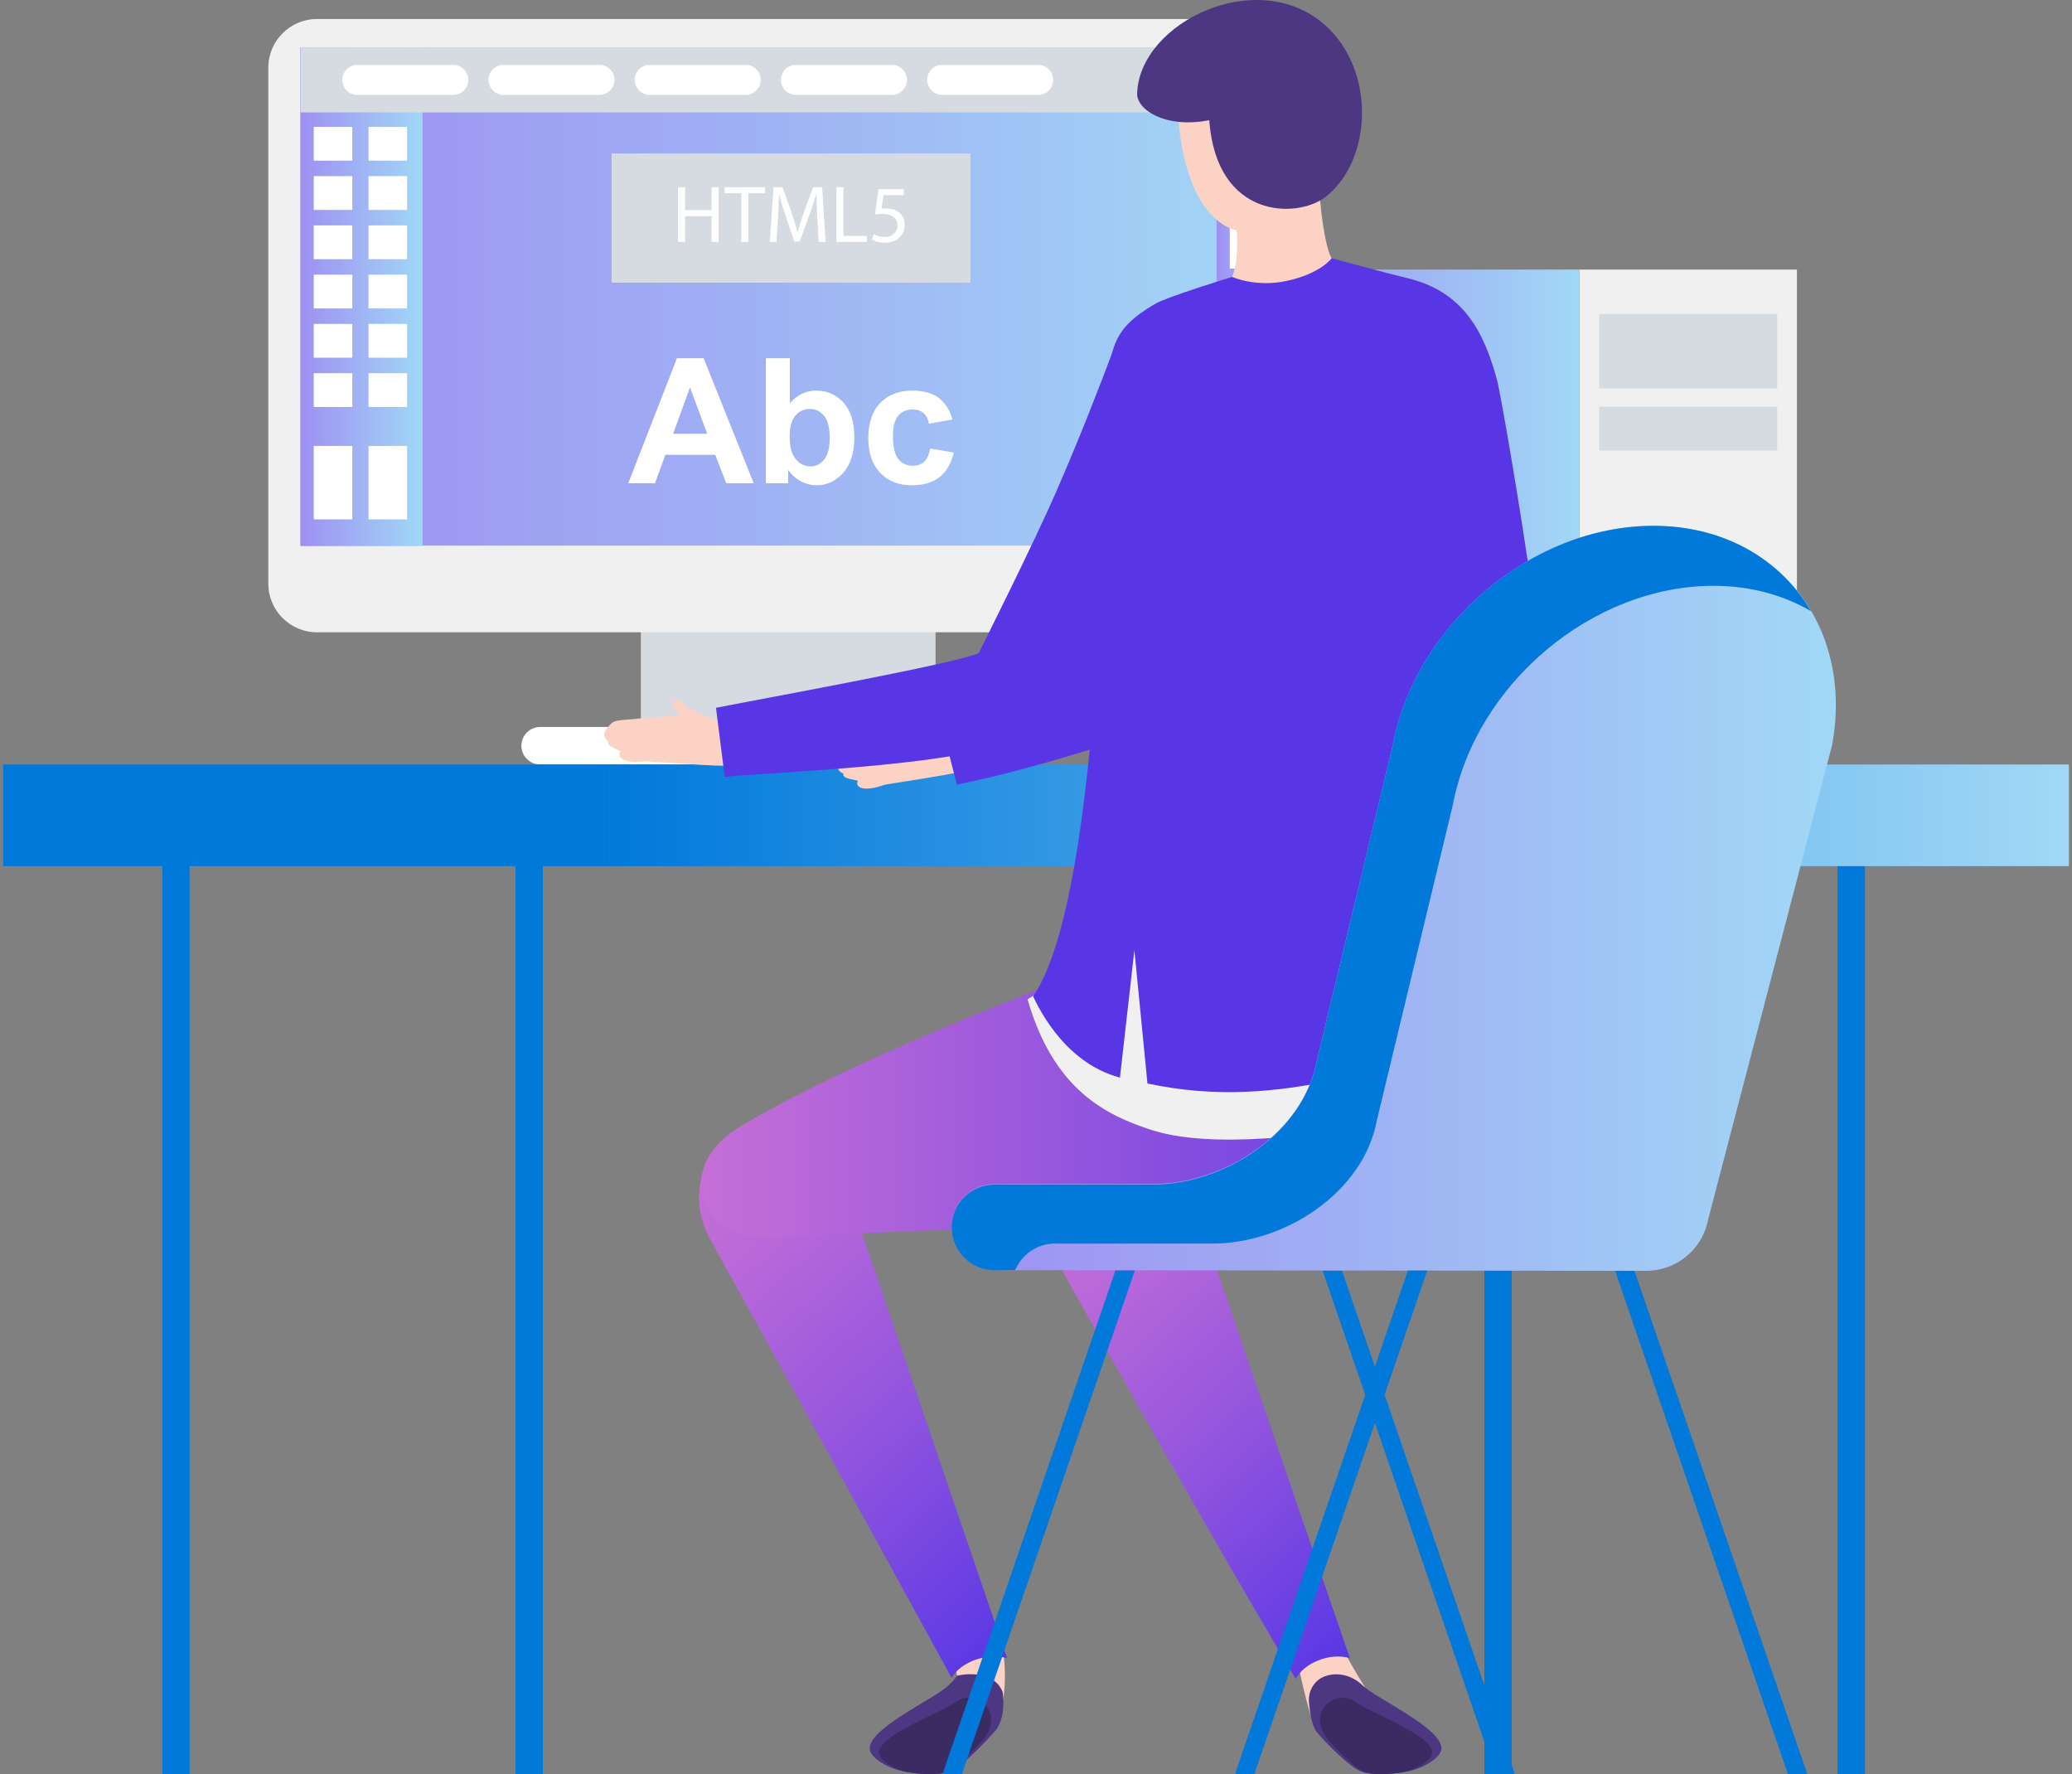 <svg width="563" height="482" viewBox="0 0 563 482" fill="none" xmlns="http://www.w3.org/2000/svg">
<rect x="0" y="0" width="563" height="482" fill="#808080" stroke="none"/>
<path d="M254.209 166.106H174.13V202.714H254.209V166.106Z" fill="#D5DBE0"/>
<path fill-rule="evenodd" clip-rule="evenodd" d="M343.761 5.17H86.086C78.836 5.17 72.906 11.107 72.906 18.355V158.58C72.906 165.831 78.839 171.764 86.086 171.764H343.761C351.015 171.764 356.945 165.827 356.945 158.58V18.355C356.948 11.104 351.015 5.17 343.761 5.17Z" fill="#F0F0F0"/>
<path d="M348.198 12.86H81.655V148.219H348.198V12.86Z" fill="url(#paint0_linear)"/>
<path fill-rule="evenodd" clip-rule="evenodd" d="M276.825 197.488H146.769C143.965 197.488 141.671 199.782 141.671 202.586C141.671 205.389 143.965 207.683 146.769 207.683H276.825C279.628 207.683 281.922 205.389 281.922 202.586C281.922 199.782 279.628 197.488 276.825 197.488Z" fill="white"/>
<path d="M114.816 12.86H81.655V148.337H114.816V12.86Z" fill="url(#paint1_linear)"/>
<path d="M348.198 12.86H330.564V148.337H348.198V12.86Z" fill="url(#paint2_linear)"/>
<path d="M95.727 34.467H85.247V43.646H95.727V34.467Z" fill="white"/>
<path d="M110.616 34.467H100.139V43.646H110.616V34.467Z" fill="white"/>
<path d="M95.727 47.85H85.247V57.029H95.727V47.85Z" fill="white"/>
<path d="M110.616 47.85H100.139V57.029H110.616V47.85Z" fill="white"/>
<path d="M95.727 61.233H85.247V70.412H95.727V61.233Z" fill="white"/>
<path d="M110.616 61.233H100.139V70.412H110.616V61.233Z" fill="white"/>
<path d="M95.727 74.618H85.247V83.798H95.727V74.618Z" fill="white"/>
<path d="M110.616 74.618H100.139V83.798H110.616V74.618Z" fill="white"/>
<path d="M95.727 87.995H85.247V97.174H95.727V87.995Z" fill="white"/>
<path d="M110.616 87.995H100.139V97.174H110.616V87.995Z" fill="white"/>
<path d="M95.727 101.381H85.247V110.56H95.727V101.381Z" fill="white"/>
<path d="M110.616 101.381H100.139V110.56H110.616V101.381Z" fill="white"/>
<path d="M95.727 121.142H85.247V141.093H95.727V121.142Z" fill="white"/>
<path d="M110.616 121.142H100.139V141.093H110.616V121.142Z" fill="white"/>
<path d="M344.623 128.838H334.146V141.09H344.623V128.838Z" fill="white"/>
<path d="M344.623 106.129H334.146V118.381H344.623V106.129Z" fill="white"/>
<path d="M344.623 83.423H334.146V95.674H344.623V83.423Z" fill="white"/>
<path d="M344.623 60.713H334.146V72.965H344.623V60.713Z" fill="white"/>
<path d="M344.623 38.004H334.146V50.256H344.623V38.004Z" fill="white"/>
<path d="M348.198 12.86H81.655V30.539H348.198V12.86Z" fill="#D5DBE0"/>
<path d="M123.165 25.775H97.079C94.83 25.775 93.007 23.948 93.007 21.699C93.007 19.45 94.83 17.624 97.079 17.624H123.165C125.414 17.624 127.241 19.45 127.241 21.699C127.241 23.948 125.414 25.775 123.165 25.775Z" fill="white"/>
<path d="M162.897 25.775H136.811C134.562 25.775 132.735 23.948 132.735 21.699C132.735 19.45 134.562 17.624 136.811 17.624H162.897C165.146 17.624 166.969 19.45 166.969 21.699C166.972 23.948 165.146 25.775 162.897 25.775Z" fill="white"/>
<path d="M202.629 25.775H176.545C174.293 25.775 172.467 23.948 172.467 21.699C172.467 19.45 174.293 17.624 176.545 17.624H202.629C204.881 17.624 206.704 19.45 206.704 21.699C206.704 23.948 204.881 25.775 202.629 25.775Z" fill="white"/>
<path d="M242.36 25.775H216.274C214.022 25.775 212.199 23.948 212.199 21.699C212.199 19.45 214.022 17.624 216.274 17.624H242.36C244.61 17.624 246.436 19.45 246.436 21.699C246.439 23.948 244.61 25.775 242.36 25.775Z" fill="white"/>
<path d="M282.092 25.775H256.003C253.754 25.775 251.931 23.948 251.931 21.699C251.931 19.45 253.754 17.624 256.003 17.624H282.092C284.341 17.624 286.164 19.45 286.164 21.699C286.168 23.948 284.345 25.775 282.092 25.775Z" fill="white"/>
<path d="M204.792 131.28H197.33L194.363 123.565H180.788L177.984 131.28H170.708L183.941 97.312H191.191L204.792 131.28ZM192.165 117.842L187.484 105.238L182.896 117.842H192.165Z" fill="white"/>
<path d="M208.104 131.279V97.312H214.615V109.544C216.62 107.26 219.001 106.116 221.753 106.116C224.752 106.116 227.228 107.202 229.186 109.374C231.15 111.543 232.13 114.658 232.13 118.723C232.13 122.924 231.131 126.156 229.128 128.428C227.126 130.7 224.697 131.834 221.843 131.834C220.439 131.834 219.052 131.485 217.684 130.78C216.316 130.075 215.137 129.037 214.147 127.662V131.276H208.104V131.279ZM214.567 118.445C214.567 120.992 214.967 122.876 215.771 124.096C216.902 125.827 218.395 126.695 220.266 126.695C221.698 126.695 222.926 126.083 223.938 124.853C224.944 123.625 225.453 121.69 225.453 119.047C225.453 116.237 224.947 114.209 223.925 112.966C222.906 111.723 221.596 111.101 220.007 111.101C218.45 111.101 217.149 111.707 216.114 112.921C215.086 114.132 214.567 115.974 214.567 118.445Z" fill="white"/>
<path d="M258.819 113.95L252.402 115.106C252.187 113.828 251.694 112.86 250.931 112.213C250.169 111.563 249.172 111.239 247.952 111.239C246.331 111.239 245.036 111.8 244.072 112.918C243.107 114.036 242.627 115.91 242.627 118.534C242.627 121.453 243.114 123.516 244.097 124.721C245.078 125.926 246.395 126.528 248.045 126.528C249.281 126.528 250.291 126.179 251.079 125.474C251.867 124.769 252.424 123.561 252.748 121.847L259.143 122.937C258.477 125.871 257.208 128.088 255.321 129.585C253.437 131.084 250.912 131.834 247.747 131.834C244.149 131.834 241.278 130.7 239.138 128.428C236.998 126.156 235.931 123.017 235.931 119.002C235.931 114.936 237.001 111.774 239.147 109.512C241.294 107.25 244.2 106.116 247.862 106.116C250.858 106.116 253.241 106.76 255.007 108.051C256.775 109.342 258.047 111.31 258.819 113.95Z" fill="white"/>
<path d="M263.686 41.698H166.168V76.794H263.686V41.698Z" fill="#D5DBE0"/>
<path d="M186.145 50.855V57.071H193.328V50.855H195.266V65.715H193.328V58.746H186.145V65.715H184.222V50.855H186.145Z" fill="white"/>
<path d="M201.418 52.489H196.9V50.855H207.899V52.489H203.363V65.715H201.421V52.489H201.418Z" fill="white"/>
<path d="M222.07 59.191C221.958 57.122 221.827 54.626 221.852 52.777H221.785C221.279 54.517 220.66 56.369 219.914 58.419L217.29 65.625H215.835L213.432 58.551C212.724 56.459 212.132 54.539 211.712 52.777H211.667C211.622 54.626 211.513 57.119 211.382 59.345L210.985 65.715H209.155L210.19 50.855H212.638L215.175 58.041C215.79 59.871 216.3 61.502 216.675 63.046H216.742C217.114 61.55 217.645 59.916 218.305 58.041L220.949 50.855H223.397L224.322 65.715H222.451L222.07 59.191Z" fill="white"/>
<path d="M227.27 50.855H229.186V64.103H235.536V65.715H227.27V50.855Z" fill="white"/>
<path d="M245.542 53.018H240.073L239.522 56.699C239.855 56.651 240.159 56.612 240.691 56.612C241.793 56.612 242.895 56.853 243.777 57.381C244.904 58.019 245.827 59.256 245.827 61.059C245.827 63.86 243.603 65.952 240.492 65.952C238.929 65.952 237.606 65.513 236.923 65.071L237.407 63.597C238.003 63.949 239.172 64.388 240.473 64.388C242.3 64.388 243.866 63.2 243.866 61.281C243.844 59.429 242.607 58.105 239.743 58.105C238.929 58.105 238.291 58.192 237.76 58.263L238.686 51.387H245.545V53.018H245.542Z" fill="white"/>
<path d="M51.523 235.016H44.08V481.999H51.523V235.016Z" fill="#0079DB"/>
<path d="M147.493 235.016H140.047V481.999H147.493V235.016Z" fill="#0079DB"/>
<path d="M410.771 235.016H403.329V481.999H410.771V235.016Z" fill="#0079DB"/>
<path d="M506.735 235.016H499.289V481.999H506.735V235.016Z" fill="#0079DB"/>
<path d="M163.968 207.683H0.84V235.298H163.968V207.683Z" fill="#0079DB"/>
<path d="M562.16 207.683H163.968V235.298H562.16V207.683Z" fill="url(#paint3_linear)"/>
<path d="M488.258 73.234H429.162V205.876H488.258V73.234Z" fill="#F0F0F0"/>
<path d="M482.891 85.284H434.528V105.494H482.891V85.284Z" fill="#D5DBE0"/>
<path d="M482.891 110.467H434.528V122.385H482.891V110.467Z" fill="#D5DBE0"/>
<path d="M429.162 73.234H338.526V205.876H429.162V73.234Z" fill="url(#paint4_linear)"/>
<path d="M458.708 184C465.232 184 470.521 178.711 470.521 172.187C470.521 165.663 465.232 160.374 458.708 160.374C452.184 160.374 446.895 165.663 446.895 172.187C446.895 178.711 452.184 184 458.708 184Z" fill="url(#paint5_linear)"/>
<path d="M258.941 450.309C260.405 455.025 260.248 458.409 260.248 458.409C264.423 462.622 272.263 462.772 272.427 462.42C272.427 462.42 273.641 456.996 272.702 449.585C271.943 449.649 264.346 445.324 258.941 450.309Z" fill="#FCD2C5"/>
<path d="M193.143 337.028C229.068 401.799 258.586 455.839 258.586 455.839C260.851 451.671 267.98 448.832 273.641 450.453C273.641 450.453 252.796 389.579 231.785 327.904C217.925 287.24 178.494 310.609 193.143 337.028Z" fill="url(#paint6_linear)"/>
<path d="M260.037 455.224C260.037 455.224 259.672 455.99 257.714 457.87C253.947 461.494 236.911 469.068 236.325 474.707C236.027 477.555 241.749 480.734 246.613 481.438C251.476 482.14 255.782 482.31 258.56 481.044C262.014 479.462 268.922 471.926 270.28 470.388C273.641 466.582 272.427 459.597 272.427 459.597C269.591 452.856 260.037 455.224 260.037 455.224Z" fill="#4D3782"/>
<path d="M260.037 462.157C255.139 465.573 239.337 471.125 238.844 475.87C238.594 478.267 243.412 480.945 247.507 481.538C251.602 482.134 255.232 482.275 257.567 481.205C260.476 479.872 266.429 473.634 267.438 472.23C272.978 464.56 264.798 458.841 260.037 462.157Z" fill="#3A2B62"/>
<path d="M352.688 451.655C354.008 458.921 356.129 466.021 356.129 466.021C356.292 466.377 366.747 462.622 370.921 458.409C370.921 458.409 367.717 453.455 365.401 448.851C359.996 443.869 353.444 451.719 352.688 451.655Z" fill="#FCD2C5"/>
<path d="M289.491 346.64C325.416 411.411 352.053 456.067 352.053 456.067C354.325 451.898 361.121 448.832 366.785 450.453C366.785 450.453 349.141 399.191 328.13 337.515C314.27 296.851 274.839 320.221 289.491 346.64Z" fill="url(#paint7_linear)"/>
<path d="M370.252 457.874L370.146 457.771C367.423 455.154 363.424 454.077 359.9 455.426C359.852 455.445 359.804 455.464 359.759 455.484C357.029 456.579 355.44 459.434 355.668 462.362C355.866 464.935 356.376 468.629 357.689 470.391C358.916 472.038 365.955 479.465 369.409 481.048C372.184 482.316 376.493 482.143 381.356 481.442C386.22 480.737 391.945 477.559 391.644 474.71C391.055 469.071 374.02 461.494 370.252 457.874Z" fill="#4D3782"/>
<path d="M367.929 462.157C363.168 458.841 354.988 464.56 360.528 472.234C361.537 473.637 367.49 479.875 370.399 481.208C372.735 482.278 376.362 482.134 380.459 481.541C384.554 480.948 389.373 478.27 389.123 475.873C388.629 471.125 372.831 465.576 367.929 462.157Z" fill="#3A2B62"/>
<path d="M246.99 195.842C245.722 195.233 244.517 194.204 243.928 196.008C243.447 197.133 247.83 200.215 249.041 200.311C252.014 199.664 251.627 197.927 254.497 197.722C251.976 197.536 249.355 196.793 246.99 195.842Z" fill="#FCD2C5"/>
<path d="M256.676 197.52C253.805 197.725 250.768 198.196 247.798 198.844C244.274 199.577 236.597 202.099 236.059 202.275C234.524 202.877 230.494 203.883 229.472 204.684C228.821 205.194 227.629 207.318 227.652 208.34C227.681 209.695 229.116 210.121 229.116 210.121C228.805 211.851 233.224 211.784 233.054 212.188C232.365 213.851 234.425 215.302 240.391 213.184C240.75 213.059 256.429 210.756 261.379 209.606C260.918 206.501 256.84 197.524 256.676 197.52Z" fill="#FCD2C5"/>
<path d="M339.481 161.71C338.389 161.72 337.399 161.88 336.607 162.149C322.113 167.118 271.667 194.823 255.744 197.594C257.711 202.474 259.018 206.668 259.396 209.993C285.495 204.909 349.048 184.913 350.035 174.334C350.938 164.645 344.29 161.678 339.481 161.71Z" fill="#FCD2C5"/>
<path d="M370.822 86.425C362.373 97.802 345.552 140.321 333.605 159.134C318.953 182.209 340.282 184.189 346.975 178.64C364.603 164.007 406.01 115.491 399.372 105.568C396.491 101.268 372.353 84.365 370.822 86.425Z" fill="#FCD2C5"/>
<path d="M368.131 78.354C362.649 91.762 357.43 104.117 350.65 118.579C343.826 133.131 336.771 148.174 330.898 157.42C329.895 159.003 329.008 160.567 328.264 162.088C322.225 164.764 314.228 168.65 305.786 172.745C287.357 181.693 264.423 192.833 255.193 194.438L260.002 213.139C282.98 208.664 335.608 192.631 349.189 180.959C363.543 168.98 404.911 123.042 400.567 107.401C393.349 81.411 368.566 77.287 368.131 78.354Z" fill="#5836E5"/>
<path d="M374.744 239.585C354.03 240.597 245.302 279.502 201.136 306.021C182.352 317.302 190.16 337.429 210.825 336.173C270.6 332.553 349.728 334.776 384.89 309.593C440.796 269.554 385.804 239.043 374.744 239.585Z" fill="url(#paint8_linear)"/>
<path d="M408.061 237.662C384.122 240.687 360.32 244.048 336.149 244.573C321.19 244.9 306.981 243.311 293.698 239.62C293.765 262.012 289.212 265.427 279.2 271.467C286.284 296.063 300.451 302.907 312.735 306.921C345.082 317.488 426 293.273 428.297 293.103C428.195 275.308 426.586 255.287 424.254 235.295C418.999 236.269 413.585 236.964 408.061 237.662Z" fill="#F0F0F0"/>
<path d="M358.519 41.314C356.85 42.554 339.51 52.239 334.554 51.502C334.599 52.88 337.975 67.4 334.791 75.221C336.194 82.487 356.337 82.478 361.848 70.152C359.528 66.65 357.555 48.016 358.519 41.314Z" fill="#FCD2C5"/>
<path d="M340.228 17.259C331.097 16.66 322.273 18.803 320.277 27.428C319.559 30.52 320.966 58.371 335.845 62.552C342.137 64.318 354.184 53.537 354.661 46.209C354.661 46.209 355.315 36.226 355.318 36.127C355.956 26.419 350.035 17.899 340.228 17.259Z" fill="#FCD2C5"/>
<path d="M382.292 75.531C377.143 74.311 361.848 70.152 361.848 70.152C361.848 70.152 358.849 74.343 349.538 76.332C341.176 78.117 334.788 75.221 334.788 75.221C334.788 75.221 317.131 80.642 313.924 82.513C301.483 89.782 301.422 95.021 300.615 112.117C300.233 120.085 300.064 242.526 280.715 270.682C281.359 271.81 288.337 288.521 304.312 292.747L308.23 258.11L311.784 294.343C349.218 302.375 377.896 287.57 407.971 282.969L410.855 237.515L419.506 281.338C422.408 280.976 425.045 280.694 427.339 280.521C426.939 211.095 407.725 106.782 406.876 103.63C403.3 90.244 397.748 79.197 382.292 75.531Z" fill="#5836E5"/>
<path d="M182.836 190.856C182.115 191.846 185.697 195.832 186.853 196.197C189.894 196.239 189.904 194.457 192.755 194.909C190.336 194.16 187.949 192.843 185.86 191.385C184.764 190.504 183.819 189.235 182.836 190.856Z" fill="#FCD2C5"/>
<path d="M185.969 194.49C182.371 194.413 174.32 195.137 173.753 195.191C172.125 195.432 167.97 195.508 166.794 196.06C166.047 196.409 164.407 198.209 164.195 199.209C163.92 200.532 165.221 201.272 165.221 201.272C164.532 202.89 168.851 203.816 168.597 204.172C167.55 205.636 169.232 207.513 175.521 206.793C175.896 206.748 191.691 208.039 196.776 208.033C197.026 204.906 195.075 195.243 194.914 195.201C192.073 194.752 189.013 194.528 185.969 194.49Z" fill="#FCD2C5"/>
<path d="M277.175 176.721C276.085 176.759 275.095 176.948 274.307 177.24C259.96 182.616 208.06 192.385 192.22 195.605C194.321 200.43 195.754 204.582 196.218 207.898C222.163 202.073 287.389 199.645 288.074 189.04C288.709 179.329 281.98 176.554 277.175 176.721Z" fill="#FCD2C5"/>
<path d="M306.369 100.576C298.247 112.187 282.641 155.165 271.228 174.311C257.233 197.793 278.613 199.17 285.149 193.432C302.351 178.303 342.361 128.633 335.447 118.906C332.449 114.686 307.842 98.471 306.369 100.576Z" fill="#FCD2C5"/>
<path d="M303.45 92.583C298.35 106.142 293.483 118.64 287.114 133.288C280.706 148.026 266.673 175.872 265.968 177.409C260.009 180.258 203.725 190.417 194.543 192.288L196.917 211.025C219.652 209.045 274.173 207.741 287.421 195.688C301.426 183.308 346.549 133.051 340.895 117.833C335.272 102.688 303.854 91.506 303.45 92.583Z" fill="#5836E5"/>
<path d="M308.98 25.4C308.839 29.687 316.436 35.005 328.569 32.65C330.571 59.717 352.537 59.323 360.051 53.585C372.773 43.874 374.042 19.3 360.079 6.846C341.817 -9.443 309.611 5.991 308.98 25.4Z" fill="#4D3782"/>
<path d="M438.822 345.16L485.829 481.999H491.093L444.089 345.16H438.822Z" fill="#0079DB"/>
<path d="M359.361 345.16L406.366 481.999H411.633L364.625 345.16H359.361Z" fill="#0079DB"/>
<path d="M449.279 142.846C416.314 142.846 384.589 169.569 378.412 202.531L357.782 288.223C354.152 307.597 332.919 321.637 313.215 321.637H270.296C263.83 321.637 258.589 326.878 258.589 333.344C258.589 339.806 263.821 345.045 270.283 345.054L447.28 345.237C455.498 345.247 462.566 339.419 464.12 331.345L497.786 202.531C503.957 169.569 482.241 142.846 449.279 142.846Z" fill="url(#paint9_linear)"/>
<path d="M449.279 142.842C416.314 142.842 384.589 169.566 378.412 202.528L357.782 288.303C354.152 307.677 332.919 321.8 313.215 321.8H270.296C263.83 321.8 258.589 326.959 258.589 333.427C258.589 339.89 263.821 345.089 270.283 345.096L275.839 345.019C277.626 340.838 281.772 337.823 286.607 337.823H329.523C349.234 337.823 370.463 323.847 374.09 304.473L394.726 218.814C400.903 185.852 432.628 159.144 465.59 159.144C475.635 159.144 484.612 161.659 492.093 166.042C483.817 151.948 468.483 142.842 449.279 142.842Z" fill="#0079DB"/>
<path d="M256.08 481.999H261.347L308.355 345.16H303.088L256.08 481.999Z" fill="#0079DB"/>
<path d="M335.547 481.999H340.811L387.815 345.16H382.554L335.547 481.999Z" fill="#0079DB"/>
<defs>
<linearGradient id="paint0_linear" x1="81.655" y1="80.54" x2="348.199" y2="80.54" gradientUnits="userSpaceOnUse">
<stop stop-color="#9E90F2"/>
<stop offset="1" stop-color="#A1D8F6"/>
</linearGradient>
<linearGradient id="paint1_linear" x1="81.655" y1="80.599" x2="114.814" y2="80.599" gradientUnits="userSpaceOnUse">
<stop stop-color="#9E90F2"/>
<stop offset="1" stop-color="#A1D8F6"/>
</linearGradient>
<linearGradient id="paint2_linear" x1="330.565" y1="80.599" x2="348.199" y2="80.599" gradientUnits="userSpaceOnUse">
<stop stop-color="#9E90F2"/>
<stop offset="1" stop-color="#A1D8F6"/>
</linearGradient>
<linearGradient id="paint3_linear" x1="163.969" y1="221.49" x2="562.161" y2="221.49" gradientUnits="userSpaceOnUse">
<stop stop-color="#0079DB"/>
<stop offset="1" stop-color="#A1D8F6"/>
</linearGradient>
<linearGradient id="paint4_linear" x1="338.525" y1="139.555" x2="429.161" y2="139.555" gradientUnits="userSpaceOnUse">
<stop stop-color="#9E90F2"/>
<stop offset="1" stop-color="#A1D8F6"/>
</linearGradient>
<linearGradient id="paint5_linear" x1="446.895" y1="172.182" x2="470.521" y2="172.182" gradientUnits="userSpaceOnUse">
<stop stop-color="#9E90F2"/>
<stop offset="1" stop-color="#A1D8F6"/>
</linearGradient>
<linearGradient id="paint6_linear" x1="183.499" y1="322.742" x2="289.127" y2="436.014" gradientUnits="userSpaceOnUse">
<stop stop-color="#C66FD7"/>
<stop offset="0.185" stop-color="#B868D9"/>
<stop offset="0.537" stop-color="#9355DE"/>
<stop offset="1" stop-color="#5937E5"/>
</linearGradient>
<linearGradient id="paint7_linear" x1="281.417" y1="330.889" x2="380.76" y2="437.422" gradientUnits="userSpaceOnUse">
<stop stop-color="#C66FD7"/>
<stop offset="0.185" stop-color="#B868D9"/>
<stop offset="0.537" stop-color="#9355DE"/>
<stop offset="1" stop-color="#5937E5"/>
</linearGradient>
<linearGradient id="paint8_linear" x1="190.479" y1="287.905" x2="409.573" y2="287.905" gradientUnits="userSpaceOnUse">
<stop stop-color="#C66FD7"/>
<stop offset="1" stop-color="#5937E5"/>
</linearGradient>
<linearGradient id="paint9_linear" x1="258.584" y1="244.043" x2="498.832" y2="244.043" gradientUnits="userSpaceOnUse">
<stop stop-color="#9E90F2"/>
<stop offset="1" stop-color="#A1D8F6"/>
</linearGradient>
</defs>
</svg>
